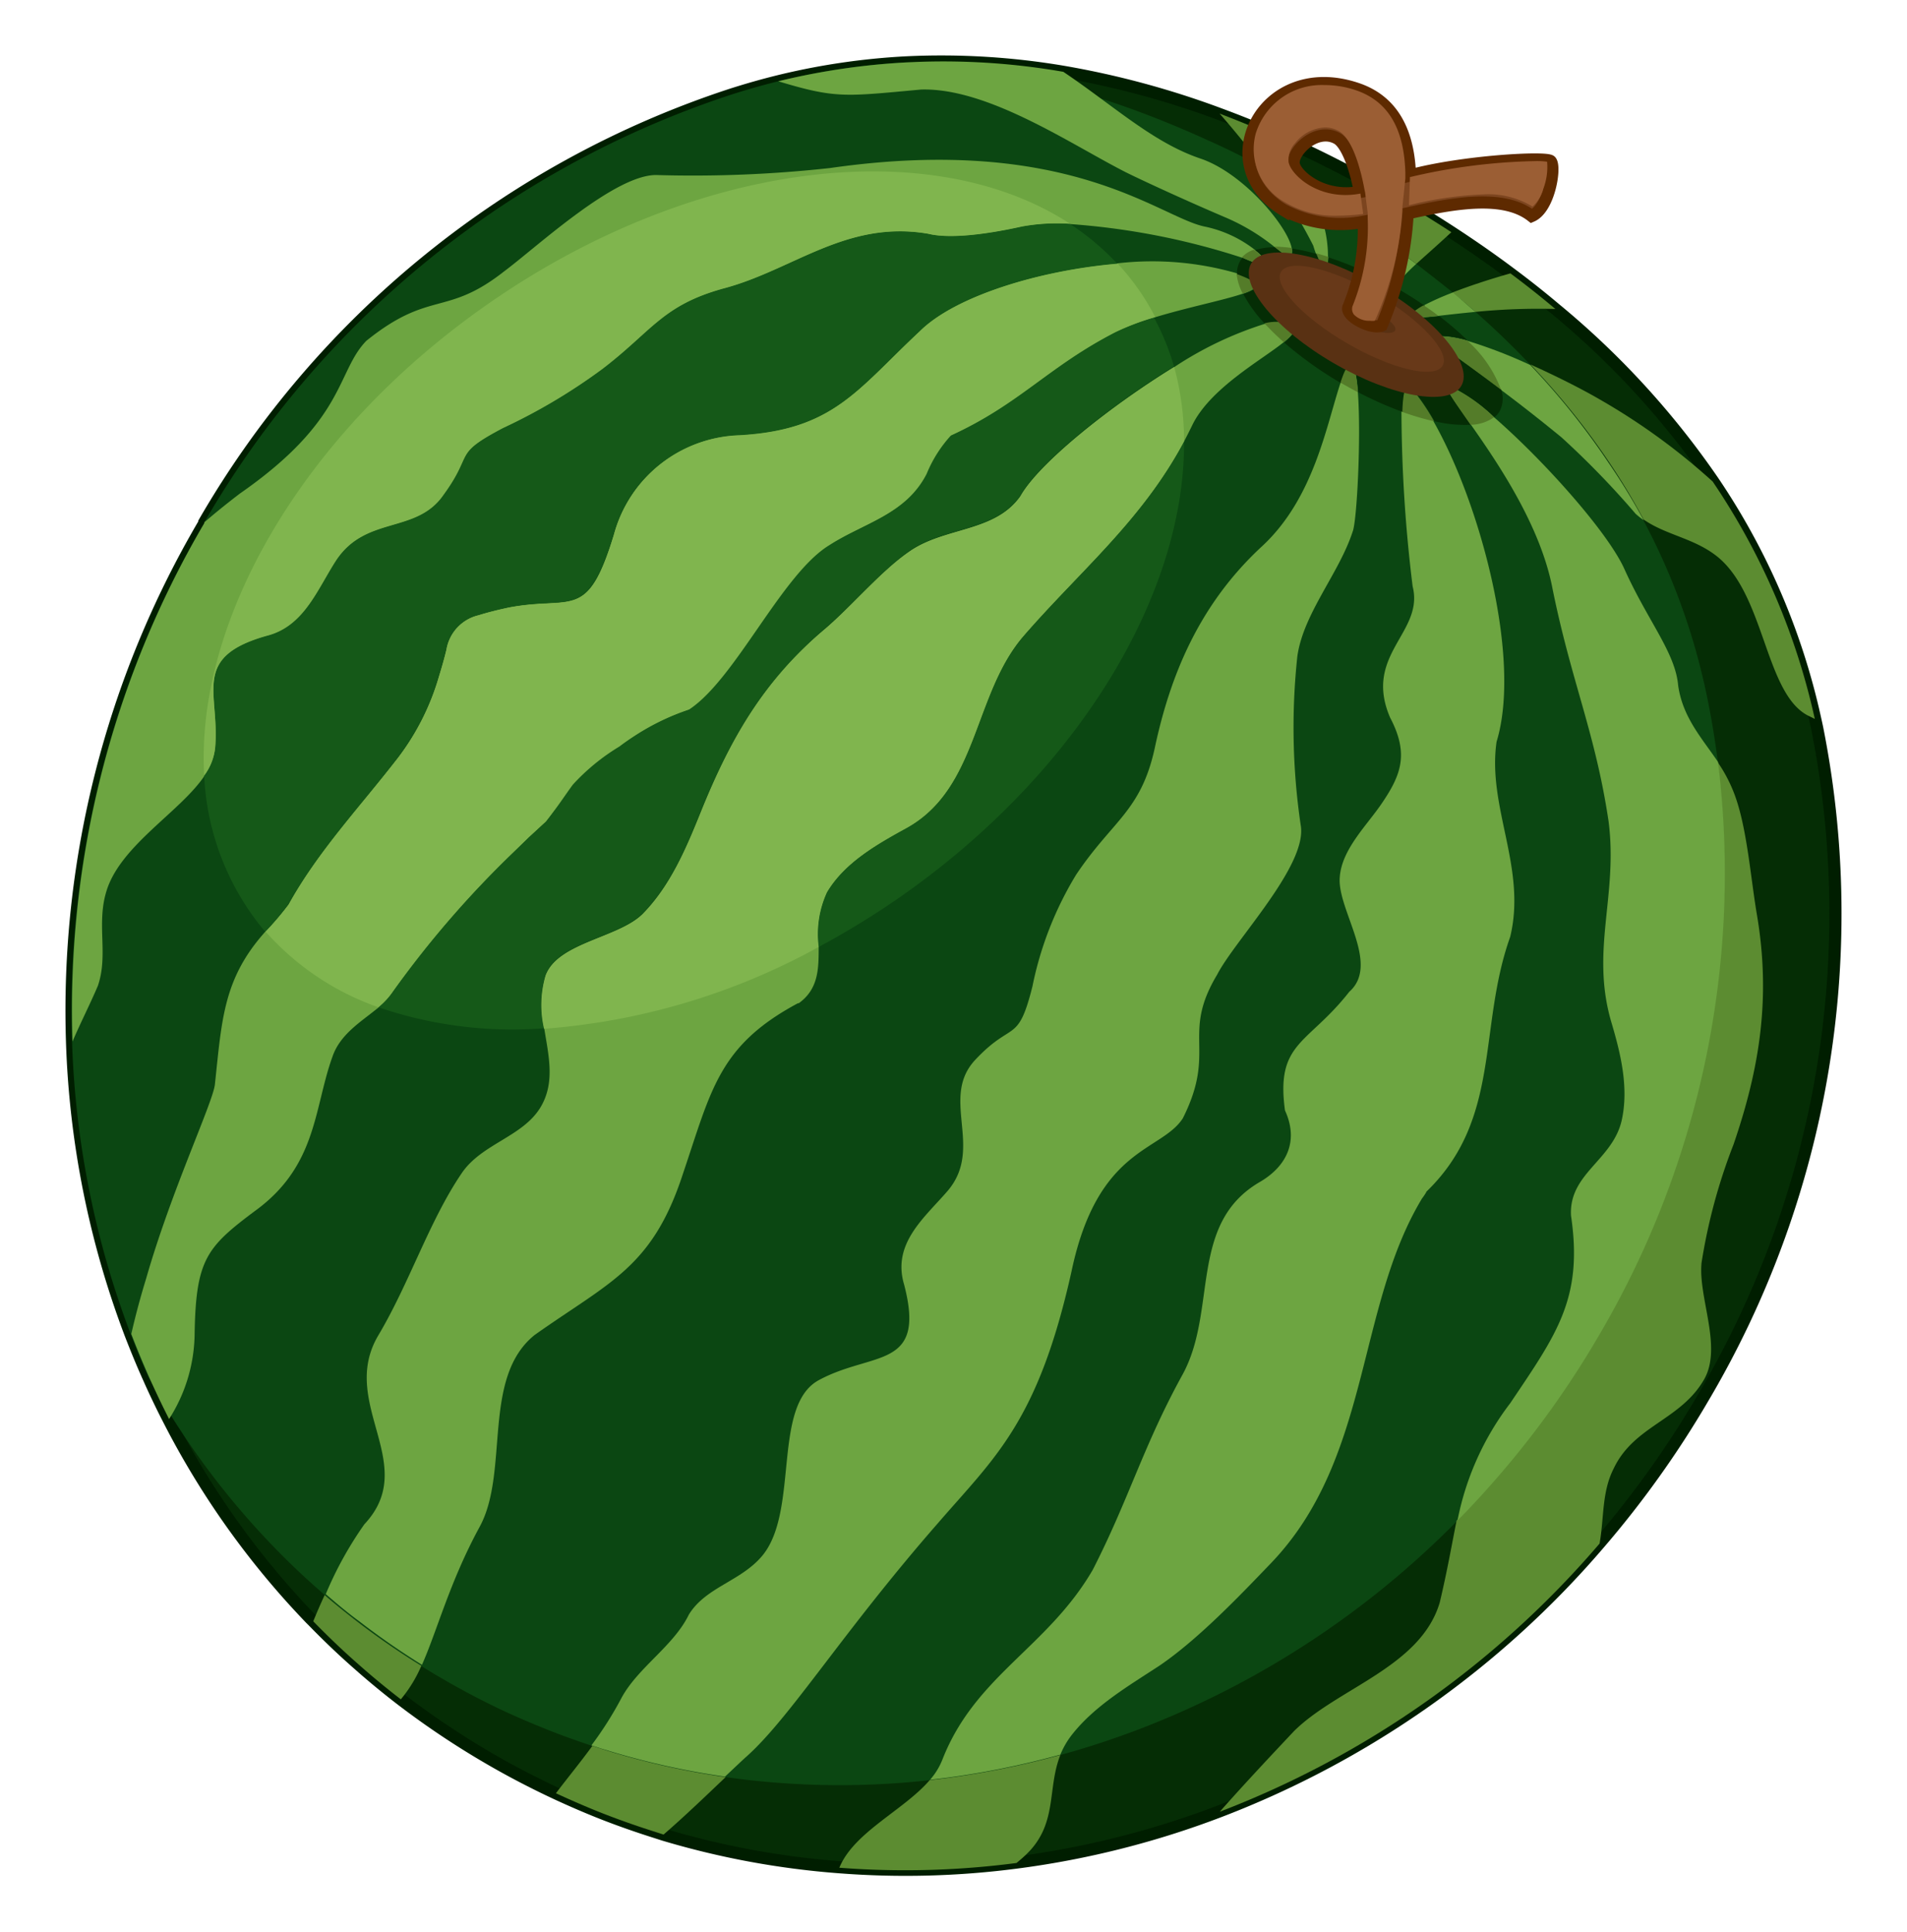 <svg id="ed84a956-8806-494e-b170-18fce901586a" data-name="Layer 1" xmlns="http://www.w3.org/2000/svg" width="157" height="159" viewBox="0 0 157 159">
  <defs>
    <style>
      .a3cc6402-4a9b-4cb3-b1c0-0010f5edbb08, .bef4c77a-e5f0-4cc2-b2d4-ae6b5b6ba366 {
        fill: #052d05;
      }

      .bef4c77a-e5f0-4cc2-b2d4-ae6b5b6ba366 {
        stroke: #001e00;
      }

      .a510241d-0eb1-442f-9ea4-671a91ce9dcf, .bef4c77a-e5f0-4cc2-b2d4-ae6b5b6ba366 {
        stroke-miterlimit: 10;
      }

      .b143dcf2-e3a5-49e6-8f96-31b7962d1aeb {
        fill: #0b4712;
      }

      .a7e2fe3a-4d8e-4003-a274-d4c0eeaa8a1d {
        fill: #6da541;
      }

      .e6c516d5-ac1f-46d2-80a8-e65bed1af457 {
        fill: #5c8c31;
      }

      .b374cc95-7460-48c6-a459-4cf3da831f41 {
        fill: #547c29;
      }

      .a312888c-16f9-47fa-a52e-1e93e6767664 {
        fill: #063508;
      }

      .e8f6e96e-07b4-47ec-8190-f78802fd05a0 {
        fill: #593113;
      }

      .acb752ce-2f09-4b69-949e-dd1878413b31 {
        fill: #683919;
      }

      .a510241d-0eb1-442f-9ea4-671a91ce9dcf {
        fill: #7c451f;
        stroke: #5e2a00;
      }

      .e9211db1-7303-4686-ab44-13d16cfc886f {
        fill: #9b5e34;
      }

      .e8589365-7d36-4bf6-87d1-250f2b340fa1 {
        fill: #155918;
      }

      .b186e73a-44d6-47e8-8ef2-e3a797c9da25 {
        fill: #80b54e;
      }
    </style>
  </defs>
  <g>
    <path class="bef4c77a-e5f0-4cc2-b2d4-ae6b5b6ba366" d="M140.17,115.12A81.25,81.25,0,0,1,131.69,127a77.72,77.72,0,0,1-31.27,22.07,73.34,73.34,0,0,1-16.7,4.22,70.48,70.48,0,0,1-14.59.39A68.41,68.41,0,0,1,54.63,151l-.62-.2c-1.36-.43-2.72-.9-4.07-1.42s-2.79-1.14-4.17-1.78c-1.88-.88-3.75-1.85-5.58-2.92A68.66,68.66,0,0,1,33,139.86q-1.82-1.4-3.51-2.9c-1.29-1.13-2.52-2.31-3.7-3.52l-.22-.22a68.78,68.78,0,0,1-11.69-16.4q-.87-1.69-1.65-3.45c-.52-1.15-1-2.33-1.46-3.51h0A74.56,74.56,0,0,1,5.93,85.72h0A79.1,79.1,0,0,1,16.82,43.06l0-.07h0A78.3,78.3,0,0,1,60.29,7.76c1.26-.4,2.52-.76,3.78-1.07A56.49,56.49,0,0,1,74.7,5.13a60.12,60.12,0,0,1,12.84.78,71.61,71.61,0,0,1,12.87,3.48q3.06,1.13,6.07,2.51c2.47,1.13,4.91,2.39,7.33,3.76l1.31.75q2.23,1.31,4.37,2.7c1.67,1.09,3.3,2.22,4.86,3.39q1.91,1.42,3.7,2.93a68.72,68.72,0,0,1,13,14.2h0a56.49,56.49,0,0,1,8.39,19.54c.07.31.14.62.2.93A78.3,78.3,0,0,1,140.17,115.12Z"/>
    <path class="b143dcf2-e3a5-49e6-8f96-31b7962d1aeb" d="M131.62,109.94a76.26,76.26,0,0,1-8.09,11.36c-1.14,1.33-2.32,2.62-3.54,3.85a73.8,73.8,0,0,1-26.26,17.19c-2.11.8-4.26,1.51-6.43,2.1a70.14,70.14,0,0,1-9.48,1.92l-1.25.15a66.83,66.83,0,0,1-12.65.21c-1.4-.11-2.79-.26-4.18-.46a63.32,63.32,0,0,1-9.63-2.14l-.6-.18-.77-.25c-1-.34-2.08-.71-3.11-1.11-1.33-.52-2.66-1.08-4-1.69q-2.7-1.26-5.32-2.79c-.56-.32-1.11-.66-1.65-1a61.35,61.35,0,0,1-5.16-3.58c-1-.73-1.87-1.47-2.76-2.24l-.59-.52c-1.23-1.08-2.4-2.2-3.53-3.36l-.2-.21a65,65,0,0,1-10.18-13.82c-.52-1.15-1-2.33-1.46-3.51h0A74.56,74.56,0,0,1,5.93,85.72h0A79.1,79.1,0,0,1,16.82,43.06l0-.07h0A78.3,78.3,0,0,1,60.29,7.76c1.26-.4,2.52-.76,3.78-1.07A56.49,56.49,0,0,1,74.7,5.13a57.25,57.25,0,0,1,6.76.74A68.46,68.46,0,0,1,93.73,9.18q2.91,1.08,5.79,2.4,2.24,1,4.45,2.2c.85.45,1.69.91,2.53,1.38l1.25.72.1.06c1.38.81,2.74,1.65,4.06,2.51.4.26.8.52,1.19.79,1.18.79,2.33,1.61,3.45,2.44a.1.1,0,0,0,0,0c1,.77,2,1.55,3,2.35l.47.4c.48.39,1,.8,1.41,1.2q2.39,2.1,4.53,4.36a60.15,60.15,0,0,1,6.42,8h0a53.67,53.67,0,0,1,8,18.62c.07.29.13.59.19.89.35,1.71.63,3.44.86,5.19h0A74.94,74.94,0,0,1,131.62,109.94Z"/>
    <path class="a7e2fe3a-4d8e-4003-a274-d4c0eeaa8a1d" d="M124.33,77.11c-2.68,7.51-.68,15-6.93,21,.15-.14-.35.58-.31.5-5.45,9-4.2,21.39-12.41,30-2.67,2.78-6,6.27-9.18,8.45-2.56,1.68-5.38,3.32-7.27,5.74a6.82,6.82,0,0,0-.93,1.61,70.14,70.14,0,0,1-9.48,1.92l-1.25.15a5.72,5.72,0,0,0,1-1.62c2.7-6.95,8.65-9.23,12.39-15.65,3-5.86,4.16-10.21,7.41-16.1,2.89-5.32.44-12.46,6.42-15.87,2.25-1.35,3.11-3.43,2-5.85-.77-5.65,1.89-5.41,5.29-9.76,2.59-2.28-1-6.75-.78-9.42.15-2.29,2.21-4.25,3.44-6.06,1.62-2.37,2.27-4.11.71-7.08-2.25-5.21,2.82-7,1.85-10.81a119.52,119.52,0,0,1-.92-14.39c.06-1.62.27-2.53.72-2a18.29,18.29,0,0,1,1.89,2.76c3.88,6.79,7.31,19.58,5.22,26.42C122.43,66.44,125.71,71.43,124.33,77.11Z"/>
    <path class="e6c516d5-ac1f-46d2-80a8-e65bed1af457" d="M50.11,144.12a63.32,63.32,0,0,0,9.63,2.14c-1.5,1.43-3.42,3.27-5.11,4.73l-.62-.2c-1.36-.43-2.72-.9-4.07-1.42s-2.79-1.14-4.17-1.78c.89-1.18,2-2.53,3-3.9l.77.25Z"/>
    <path class="e6c516d5-ac1f-46d2-80a8-e65bed1af457" d="M87.3,144.44c-1.14,2.83-.14,5.8-3,8.36-.16.15-.36.32-.61.53a70.48,70.48,0,0,1-14.59.39c1.21-2.94,5.31-4.73,7.44-7.21l1.25-.15A70.14,70.14,0,0,0,87.3,144.44Z"/>
    <path class="a7e2fe3a-4d8e-4003-a274-d4c0eeaa8a1d" d="M106.81,54a55,55,0,0,0,.27,13.88c.63,3.29-5.39,9.46-6.87,12.33-3,5,0,6.2-2.83,11.83-1.79,2.77-7,2.34-9.16,12.58-2.76,12.42-6.32,15.32-11,20.74-7.87,9-12.12,15.95-15.74,19.19-.45.4-1.07,1-1.79,1.67a63.32,63.32,0,0,1-9.63-2.14l-.6-.18-.77-.25a29.41,29.41,0,0,0,2.5-3.95c1.37-2.49,4.28-4.25,5.52-6.81,1.4-2.29,4.34-2.75,6.09-4.9,3-3.72.75-12.34,4.63-14.41,4.43-2.39,8.85-.83,7-7.87-1-3.39,1.71-5.51,3.6-7.71,3-3.54-.68-7.63,2.26-10.77C83.37,83.94,83.79,86,85,81.18A28.48,28.48,0,0,1,88.59,72c3-4.48,5.33-5.22,6.47-10.39,1.27-6,3.66-11.86,8.83-16.64,4.28-3.95,5.29-9.9,6.47-13.45a2.25,2.25,0,0,1,.08-.24c.78-2.25,1.18-1.21,1.35,1h0c.28,3.7-.08,10.67-.43,11.48C110.24,47.2,107.32,50.46,106.81,54Z"/>
    <path class="a7e2fe3a-4d8e-4003-a274-d4c0eeaa8a1d" d="M116.6,21.72a17.53,17.53,0,0,0-1.8,1.88l-.07.09c-1.56,1.88-2,.92-2-1.17a26.52,26.52,0,0,1,.36-3.28c1.18.79,2.33,1.61,3.45,2.44A.1.1,0,0,0,116.6,21.72Z"/>
    <path class="e6c516d5-ac1f-46d2-80a8-e65bed1af457" d="M34.69,137.1A11.28,11.28,0,0,1,33,139.86q-1.82-1.4-3.51-2.9c-1.29-1.13-2.52-2.31-3.7-3.52.28-.69.6-1.43.94-2.16.89.77,1.81,1.51,2.76,2.24A61.35,61.35,0,0,0,34.69,137.1Z"/>
    <path class="a7e2fe3a-4d8e-4003-a274-d4c0eeaa8a1d" d="M105.69,28.16c-1.82,1.48-6.12,3.82-7.57,6.91-.21.43-.42.85-.64,1.26h0C94,42.86,88.9,47,84.27,52.34c-4.16,4.8-3.7,12.57-9.69,15.84-2.42,1.33-5.06,2.83-6.5,5.26a8.24,8.24,0,0,0-.68,4.5c0,1.77,0,3.45-1.64,4.63h0l0,0-.07,0c-6.54,3.5-7.13,7.15-9.48,14.08-2.51,7.68-6,8.84-12.19,13.22-4.39,3.52-2.06,11.25-4.53,15.79s-3.48,8.5-4.75,11.36a61.35,61.35,0,0,1-5.16-3.58c-1-.73-1.87-1.47-2.76-2.24A30.08,30.08,0,0,1,30,125.45c4.61-4.92-2.14-9.92,1.12-15.5,2.6-4.36,4.21-9.45,6.89-13.39,1.67-2.47,5.11-3,6.55-5.53,1.14-2,.6-4.17.25-6.36a8.62,8.62,0,0,1,.12-4.37c1-2.73,6-3.09,8-5.08,2.3-2.34,3.6-5.45,4.81-8.45,2.43-6,5.15-10.75,10.19-15,2.21-1.88,4.66-4.82,7-6.41,2.91-2,7-1.54,9.1-4.53,1.51-2.69,7.34-7.36,12.66-10.63a29.49,29.49,0,0,1,7.45-3.55,3.88,3.88,0,0,1,1.39-.1C107,26.78,106.71,27.33,105.69,28.16Z"/>
    <path class="a7e2fe3a-4d8e-4003-a274-d4c0eeaa8a1d" d="M102.32,24.17c-1.58.54-4.56,1.13-7.25,1.95a20.78,20.78,0,0,0-3.26,1.23c-5.58,2.87-7.85,5.9-13.56,8.51a10.61,10.61,0,0,0-2,3.16c-1.72,3.35-5.12,4-8,5.86-3.92,2.38-7.71,11-11.55,13.53l0,0a19.51,19.51,0,0,0-4.41,2.12c-.45.29-.89.59-1.32.92a17.38,17.38,0,0,0-3.85,3.15c-.36.49-.71,1-1.05,1.48s-.68,1-1.07,1.51l-1.4,1.29-1.36,1.32a82.47,82.47,0,0,0-9.8,11.33,6.22,6.22,0,0,1-1.23,1.35C29.76,84.08,28,85.09,27.36,87c-.21.58-.39,1.18-.55,1.79-1,3.71-1.4,7.69-5.84,10.89-4,3-4.86,4-4.95,10.27a13.25,13.25,0,0,1-2.1,6.84,72.31,72.31,0,0,1-3.11-7h0c.33-1.45.74-3,1.21-4.52,2.06-7.22,5.48-14.46,5.67-16,.58-5.36.68-8.73,4.18-12.62l.21-.22a24.79,24.79,0,0,0,1.68-2c2.46-4.45,5.92-8.11,9-12.07a20.36,20.36,0,0,0,3.38-6.72c.22-.71.43-1.44.61-2.19a3.51,3.51,0,0,1,2.66-2.84c.9-.28,1.72-.47,2.46-.63,5.27-1,6.47,1.23,8.67-6a11.09,11.09,0,0,1,10.34-8.19c7.76-.44,9.67-3.73,14.86-8.57,2.88-2.86,9.8-5,16.28-5.55a25.09,25.09,0,0,1,9.83.83,10.54,10.54,0,0,1,1.35.59C103.77,23.49,103.33,23.82,102.32,24.17Z"/>
    <path class="a7e2fe3a-4d8e-4003-a274-d4c0eeaa8a1d" d="M102.29,21.2l-.06,0a59.13,59.13,0,0,0-14.16-2.76,16.06,16.06,0,0,0-3.95.22c-3.33.74-6.13,1-7.72.6-6.75-1.16-11.14,3-16.89,4.51-5,1.39-5.83,3.47-9.92,6.6a47.53,47.53,0,0,1-8.21,4.88c-4.21,2.22-2.34,2-4.88,5.48-2.25,3.3-6.45,1.66-8.91,5.5C26.09,48.6,25,51.55,22,52.32c-6.3,1.77-3.84,4.68-4.25,9.25a4.63,4.63,0,0,1-.9,2.26c-2,3-7,5.77-8.11,9.59-.8,2.7.19,5.16-.68,7.71-.65,1.53-1.41,3-2.09,4.59A79.1,79.1,0,0,1,16.82,43.06l0-.07h0c.89-.77,1.86-1.55,2.93-2.37,8.77-6.09,7.92-10,10.41-12.57,5.24-4.22,6.56-1.95,11.35-5.72,2.69-2,9.25-8.12,12.66-7.92a103.3,103.3,0,0,0,14.17-.58C88.05,11,95.46,17.9,99.19,18.65a10,10,0,0,1,4.08,1.88C104.55,21.52,104.7,22.3,102.29,21.2Z"/>
    <path class="a7e2fe3a-4d8e-4003-a274-d4c0eeaa8a1d" d="M109.33,21.14c0,1-.4,1.19-1-.29q-.11-.29-.21-.63A37.52,37.52,0,0,0,104,13.78c.85.45,1.69.91,2.53,1.38l1.25.72.1.06a2.15,2.15,0,0,0,.14.26A9.89,9.89,0,0,1,109.33,21.14Z"/>
    <path class="e6c516d5-ac1f-46d2-80a8-e65bed1af457" d="M140.09,103.9c-.31,2.84,1.71,6.88.24,9.57-1.92,3.42-5.78,3.83-7.47,7.38-1,1.94-.79,4.08-1.17,6.19a77.72,77.72,0,0,1-31.27,22.07l.11-.12c2.4-2.71,5-5.44,6-6.51,3.57-3.54,10.42-5.27,12-10.58.64-2.7,1-4.82,1.39-6.75,1.22-1.23,2.4-2.52,3.54-3.85a76.26,76.26,0,0,0,8.09-11.36,74.94,74.94,0,0,0,9.85-47.23,12.17,12.17,0,0,1,1.44,2.78c1,2.75,1.29,6.78,1.8,9.77,1.16,6.82.25,12.6-1.92,18.93A46.65,46.65,0,0,0,140.09,103.9Z"/>
    <path class="a7e2fe3a-4d8e-4003-a274-d4c0eeaa8a1d" d="M131.62,109.94a76.26,76.26,0,0,1-8.09,11.36c-1.14,1.33-2.32,2.62-3.54,3.85a23.22,23.22,0,0,1,4.35-9.67c3.84-5.71,6-8.63,5-15.42v0c-.2-3.47,3.41-4.55,4.17-7.84.6-2.68-.08-5.47-.8-7.92-1.83-6,.52-10.51-.28-16.71-1.09-7.3-3.08-11.51-4.63-19.22-1-5.12-4.45-10.21-6.67-13.37-1.51-2.14-2.46-3.4-1.73-3.18A13.9,13.9,0,0,1,123,34.34c4,3.46,9.41,9.48,10.76,12.55,1.93,4.26,4.17,6.83,4.4,9.53.38,2.64,1.95,4.32,3.28,6.29h0A74.94,74.94,0,0,1,131.62,109.94Z"/>
    <path class="e6c516d5-ac1f-46d2-80a8-e65bed1af457" d="M115.12,16.41q2.23,1.31,4.37,2.7c-1,.93-2,1.81-2.89,2.61a.1.1,0,0,1,0,0c-1.12-.83-2.27-1.65-3.45-2.44.19-1.17.44-2.4.71-3.58Z"/>
    <path class="e6c516d5-ac1f-46d2-80a8-e65bed1af457" d="M128.05,25.43a52.39,52.39,0,0,0-6.58.24c-.46-.4-.93-.81-1.41-1.2l-.47-.4c1.37-.53,3-1.07,4.76-1.57Q126.26,23.92,128.05,25.43Z"/>
    <path class="e6c516d5-ac1f-46d2-80a8-e65bed1af457" d="M106.48,11.9a30.73,30.73,0,0,0,1.37,4l-.1-.06-1.25-.72c-.84-.47-1.68-.93-2.53-1.38-1.11-1.48-2.34-3-3.56-4.39Q103.47,10.52,106.48,11.9Z"/>
    <path class="a7e2fe3a-4d8e-4003-a274-d4c0eeaa8a1d" d="M121.47,25.67c-1.17.11-2.2.23-3,.32-1.74.18-2.66.24-2.22-.18a5,5,0,0,1,1-.69,21.77,21.77,0,0,1,2.37-1.05l.47.4C120.54,24.86,121,25.27,121.47,25.67Z"/>
    <path class="e6c516d5-ac1f-46d2-80a8-e65bed1af457" d="M149.41,59.17l-.57-.28c-3.5-1.82-3.53-9.78-7.36-13-1.93-1.6-4.26-1.81-6.16-3.13a53.19,53.19,0,0,0-2.9-4.8h0A60.15,60.15,0,0,0,126,30c2.23,1,4.4,2.11,5.73,2.89A53,53,0,0,1,141,39.63h0A56.49,56.49,0,0,1,149.41,59.17Z"/>
    <path class="a7e2fe3a-4d8e-4003-a274-d4c0eeaa8a1d" d="M135.32,42.81a6.55,6.55,0,0,1-.66-.52,70.8,70.8,0,0,0-6.1-6.29c-1.93-1.58-3.59-2.87-5-3.92-5.22-3.95-6.72-4.55-4.4-4.37a9.69,9.69,0,0,1,1.62.33,40,40,0,0,1,5.2,2,60.15,60.15,0,0,1,6.42,8h0A53.19,53.19,0,0,1,135.32,42.81Z"/>
    <path class="a7e2fe3a-4d8e-4003-a274-d4c0eeaa8a1d" d="M106.18,21.09c-.16.1-.58-.25-1.28-.79a17.14,17.14,0,0,0-4.07-2.43c-3.33-1.42-6.74-3-8.08-3.66-4.5-2.27-11.36-7-16.92-6.84-6.31.58-7,.75-11.76-.68a57.41,57.41,0,0,1,23.47-.78c4.06,2.72,7.36,5.82,11.29,7.14,3.55,1.2,7.18,5.59,7.51,7.36C106.4,20.73,106.35,21,106.18,21.09Z"/>
    <path class="a3cc6402-4a9b-4cb3-b1c0-0010f5edbb08" d="M123.46,33.85a1.67,1.67,0,0,1-.43.49,13.9,13.9,0,0,0-3.66-2.56c-.73-.22.22,1,1.73,3.18a10.67,10.67,0,0,1-3-.29,18.29,18.29,0,0,0-1.89-2.76c-.45-.54-.66.37-.72,2a30,30,0,0,1-3.66-1.62h0c-.17-2.24-.57-3.28-1.35-1a2.25,2.25,0,0,0-.08.24,31.16,31.16,0,0,1-4.67-3.33c1-.83,1.26-1.38-.2-1.65a3.88,3.88,0,0,0-1.39.1,11.24,11.24,0,0,1-1.78-2.44c1-.35,1.45-.68.84-1a10.54,10.54,0,0,0-1.35-.59,1.93,1.93,0,0,1,.24-1.12,1.44,1.44,0,0,1,.18-.25l.06,0c2.41,1.1,2.26.32,1-.67a5.3,5.3,0,0,1,1.63-.23c.7.54,1.12.89,1.28.79s.22-.36.16-.68a16.25,16.25,0,0,1,2,.44c.56,1.48.92,1.26,1,.29a27.1,27.1,0,0,1,3.41,1.38c-.06,2.09.43,3.05,2,1.17l.07-.09.22.13c.78.44,1.51.91,2.2,1.39a5,5,0,0,0-1,.69c-.44.42.48.36,2.22.18A25.19,25.19,0,0,1,120.8,28a9.69,9.69,0,0,0-1.62-.33c-2.32-.18-.82.42,4.4,4.37A2.26,2.26,0,0,1,123.46,33.85Z"/>
    <path class="b374cc95-7460-48c6-a459-4cf3da831f41" d="M118.42,26c-1.74.18-2.66.24-2.22-.18a5,5,0,0,1,1-.69Q117.85,25.54,118.42,26Z"/>
    <path class="b374cc95-7460-48c6-a459-4cf3da831f41" d="M102.32,24.17a4.37,4.37,0,0,1-.51-1.62,10.54,10.54,0,0,1,1.35.59C103.77,23.49,103.33,23.82,102.32,24.17Z"/>
    <path class="b374cc95-7460-48c6-a459-4cf3da831f41" d="M102.29,21.2l-.06,0a2.24,2.24,0,0,1,1-.65C104.55,21.52,104.7,22.3,102.29,21.2Z"/>
    <path class="b374cc95-7460-48c6-a459-4cf3da831f41" d="M105.69,28.16a21.45,21.45,0,0,1-1.59-1.55,3.88,3.88,0,0,1,1.39-.1C107,26.78,106.71,27.33,105.69,28.16Z"/>
    <path class="b374cc95-7460-48c6-a459-4cf3da831f41" d="M104.9,20.3a10.66,10.66,0,0,1,1.44.11c.06.32,0,.56-.16.68S105.6,20.84,104.9,20.3Z"/>
    <path class="b374cc95-7460-48c6-a459-4cf3da831f41" d="M108.37,20.85c.31.08.63.18,1,.29C109.29,22.11,108.93,22.33,108.37,20.85Z"/>
    <path class="b374cc95-7460-48c6-a459-4cf3da831f41" d="M111.79,32.28c-.44-.23-.87-.47-1.31-.72l-.12-.07a2.25,2.25,0,0,1,.08-.24C111.22,29,111.62,30,111.79,32.28Z"/>
    <path class="a312888c-16f9-47fa-a52e-1e93e6767664" d="M112.74,22.52c.68.32,1.37.68,2.06,1.08l-.07.09C113.17,25.57,112.68,24.61,112.74,22.52Z"/>
    <path class="b374cc95-7460-48c6-a459-4cf3da831f41" d="M116.17,31.91a18.29,18.29,0,0,1,1.89,2.76,20.84,20.84,0,0,1-2.61-.77C115.51,32.28,115.72,31.37,116.17,31.91Z"/>
    <path class="b374cc95-7460-48c6-a459-4cf3da831f41" d="M123.58,32.08c-5.22-3.95-6.72-4.55-4.4-4.37a9.69,9.69,0,0,1,1.62.33A10.17,10.17,0,0,1,123.58,32.08Z"/>
    <path class="b374cc95-7460-48c6-a459-4cf3da831f41" d="M119.37,31.78A13.9,13.9,0,0,1,123,34.34a3.4,3.4,0,0,1-1.93.62C119.59,32.82,118.64,31.56,119.37,31.78Z"/>
    <g>
      <path class="e8f6e96e-07b4-47ec-8190-f78802fd05a0" d="M120.31,31.75c-1,1.75-5.72.92-10.51-1.86S102,23.45,103,21.7s5.72-.92,10.51,1.85S121.32,30,120.31,31.75Z"/>
      <path class="acb752ce-2f09-4b69-949e-dd1878413b31" d="M118.77,30.09c-.65,1.13-4.16.31-7.84-1.82s-6.12-4.77-5.47-5.89,4.16-.32,7.84,1.81S119.42,29,118.77,30.09Z"/>
      <g>
        <path class="e8f6e96e-07b4-47ec-8190-f78802fd05a0" d="M114.87,27.18c-.15.36-1.18.28-2.29-.19s-1.9-1.14-1.75-1.51,1.18-.27,2.3.2S115,26.82,114.87,27.18Z"/>
        <path class="a510241d-0eb1-442f-9ea4-671a91ce9dcf" d="M127.66,13.26c-.35-.36-7.19,0-11.58,1.18-.1-3.29-1.22-6.07-4.36-7.13-7.7-2.6-12.17,6.21-6.11,9.94a10,10,0,0,0,6.66,1A16.65,16.65,0,0,1,111,25.31c-.17.78,2,1.83,2.75,1.48a27.33,27.33,0,0,0,2.14-9.23c3.78-.84,7.9-1.59,10.21.22C127.56,17.15,128.09,13.71,127.66,13.26Zm-21.14.28c-.23-1,1.83-3.11,3.56-2.15.75.42,1.47,2.21,1.88,4.41C108.91,16.39,106.71,14.45,106.52,13.54Z"/>
        <path class="e9211db1-7303-4686-ab44-13d16cfc886f" d="M115.7,14.69l0-.5c-.11-3.66-1.45-5.88-4.09-6.77A8.13,8.13,0,0,0,109,7a5.68,5.68,0,0,0-5.62,4,5,5,0,0,0,2.45,5.67,8,8,0,0,0,4.31,1.08,17.72,17.72,0,0,0,2.09-.14L112,15.93h0a6.31,6.31,0,0,1-1.22.12c-2.7,0-4.49-1.75-4.69-2.69a2,2,0,0,1,.54-1.59,3.31,3.31,0,0,1,2.45-1.28,2.3,2.3,0,0,1,1.15.3c1.25.7,1.91,3.76,2.08,4.68l.08.39.21,1.68,0,.42a17.38,17.38,0,0,1-1.25,7.24.76.76,0,0,0,.11.68,1.72,1.72,0,0,0,1.31.52,1.87,1.87,0,0,0,.42,0,25.85,25.85,0,0,0,2.27-9.07V17Zm11.67-1.38a6.09,6.09,0,0,0-1-.05,48.53,48.53,0,0,0-10.22,1.3l-.07,0L116,16.89A29.93,29.93,0,0,1,122.1,16a7,7,0,0,1,4.07,1,3,3,0,0,0,.89-1.47A5,5,0,0,0,127.37,13.31Z"/>
      </g>
    </g>
    <path class="e8589365-7d36-4bf6-87d1-250f2b340fa1" d="M92,21.72c-6.48.54-13.4,2.69-16.28,5.55-5.19,4.84-7.1,8.13-14.86,8.57A11.09,11.09,0,0,0,50.5,44c-2.2,7.2-3.4,4.95-8.67,6-.74.16-1.56.35-2.46.63a3.51,3.51,0,0,0-2.66,2.84c-.18.75-.39,1.48-.61,2.19a20.36,20.36,0,0,1-3.38,6.72c-3,4-6.5,7.62-9,12.07a24.79,24.79,0,0,1-1.68,2l-.21.22A18.08,18.08,0,0,1,20.55,75a21.45,21.45,0,0,1-3.74-11.17,4.63,4.63,0,0,0,.9-2.26c.41-4.57-2.05-7.48,4.25-9.25,3-.77,4.13-3.72,5.63-6.11,2.46-3.84,6.66-2.2,8.91-5.5,2.54-3.44.67-3.26,4.88-5.48a47.53,47.53,0,0,0,8.21-4.88c4.09-3.13,4.91-5.21,9.92-6.6,5.75-1.47,10.14-5.67,16.89-4.51,1.59.39,4.39.14,7.72-.6a16.06,16.06,0,0,1,3.95-.22A21,21,0,0,1,92,21.72Z"/>
    <path class="b186e73a-44d6-47e8-8ef2-e3a797c9da25" d="M17.71,61.57a4.63,4.63,0,0,1-.9,2.26c-.72-12.69,8-28.08,23.29-38.76,16.93-11.84,36.53-14.14,48-6.65a16.06,16.06,0,0,0-3.95.22c-3.33.74-6.13,1-7.72.6-6.75-1.16-11.14,3-16.89,4.51-5,1.39-5.83,3.47-9.92,6.6a47.53,47.53,0,0,1-8.21,4.88c-4.21,2.22-2.34,2-4.88,5.48-2.25,3.3-6.45,1.66-8.91,5.5C26.09,48.6,25,51.55,22,52.32,15.66,54.09,18.12,57,17.71,61.57Z"/>
    <path class="e8589365-7d36-4bf6-87d1-250f2b340fa1" d="M96.65,30.16C91.33,33.43,85.5,38.1,84,40.79c-2.12,3-6.19,2.52-9.1,4.53-2.31,1.59-4.76,4.53-7,6.41-5,4.29-7.76,9-10.19,15-1.21,3-2.51,6.11-4.81,8.45-2,2-7,2.35-8,5.08a8.62,8.62,0,0,0-.12,4.37A34.11,34.11,0,0,1,31.15,82.9a6.22,6.22,0,0,0,1.23-1.35,82.47,82.47,0,0,1,9.8-11.33l1.36-1.32,1.4-1.29c.39-.49.73-1,1.07-1.51s.69-1,1.05-1.48a17.38,17.38,0,0,1,3.85-3.15c.43-.33.87-.63,1.32-.92a19.51,19.51,0,0,1,4.41-2.12l0,0c3.84-2.51,7.63-11.15,11.55-13.53,2.91-1.83,6.31-2.51,8-5.86a10.61,10.61,0,0,1,2-3.16c5.71-2.61,8-5.64,13.56-8.51a20.78,20.78,0,0,1,3.26-1.23A20,20,0,0,1,96.65,30.16Z"/>
    <path class="b186e73a-44d6-47e8-8ef2-e3a797c9da25" d="M44.94,67.61l-1.4,1.29-1.36,1.32a82.47,82.47,0,0,0-9.8,11.33,6.22,6.22,0,0,1-1.23,1.35,22.18,22.18,0,0,1-9.28-6.22l.21-.22a24.79,24.79,0,0,0,1.68-2c2.46-4.45,5.92-8.11,9-12.07a20.36,20.36,0,0,0,3.38-6.72c.22-.71.43-1.44.61-2.19a3.51,3.51,0,0,1,2.66-2.84c.9-.28,1.72-.47,2.46-.63,5.27-1,6.47,1.23,8.67-6a11.09,11.09,0,0,1,10.34-8.19c7.76-.44,9.67-3.73,14.86-8.57,2.88-2.86,9.8-5,16.28-5.55a19.79,19.79,0,0,1,3.09,4.4,20.78,20.78,0,0,0-3.26,1.23c-5.58,2.87-7.85,5.9-13.56,8.51a10.61,10.61,0,0,0-2,3.16c-1.72,3.35-5.12,4-8,5.86-3.92,2.38-7.71,11-11.55,13.53l0,0a19.51,19.51,0,0,0-4.41,2.12c-.45.29-.89.59-1.32.92a17.38,17.38,0,0,0-3.85,3.15c-.36.49-.71,1-1.05,1.48S45.33,67.12,44.94,67.61Z"/>
    <path class="e8589365-7d36-4bf6-87d1-250f2b340fa1" d="M97.48,36.34c.08,12.42-8.56,27.13-23.32,37.45a69,69,0,0,1-6.76,4.15,8.24,8.24,0,0,1,.68-4.5c1.44-2.43,4.08-3.93,6.5-5.26,6-3.27,5.53-11,9.69-15.84C88.9,47,94,42.86,97.48,36.34Z"/>
    <path class="b186e73a-44d6-47e8-8ef2-e3a797c9da25" d="M97.48,36.33h0C94,42.86,88.9,47,84.27,52.34c-4.16,4.8-3.7,12.57-9.69,15.84-2.42,1.33-5.06,2.83-6.5,5.26a8.24,8.24,0,0,0-.68,4.5,55.27,55.27,0,0,1-22.61,6.73,8.62,8.62,0,0,1,.12-4.37c1-2.73,6-3.09,8-5.08,2.3-2.34,3.6-5.45,4.81-8.45,2.43-6,5.15-10.75,10.19-15,2.21-1.88,4.66-4.82,7-6.41,2.91-2,7-1.54,9.1-4.53,1.51-2.69,7.34-7.36,12.66-10.63A23.32,23.32,0,0,1,97.48,36.33Z"/>
  </g>
</svg>

